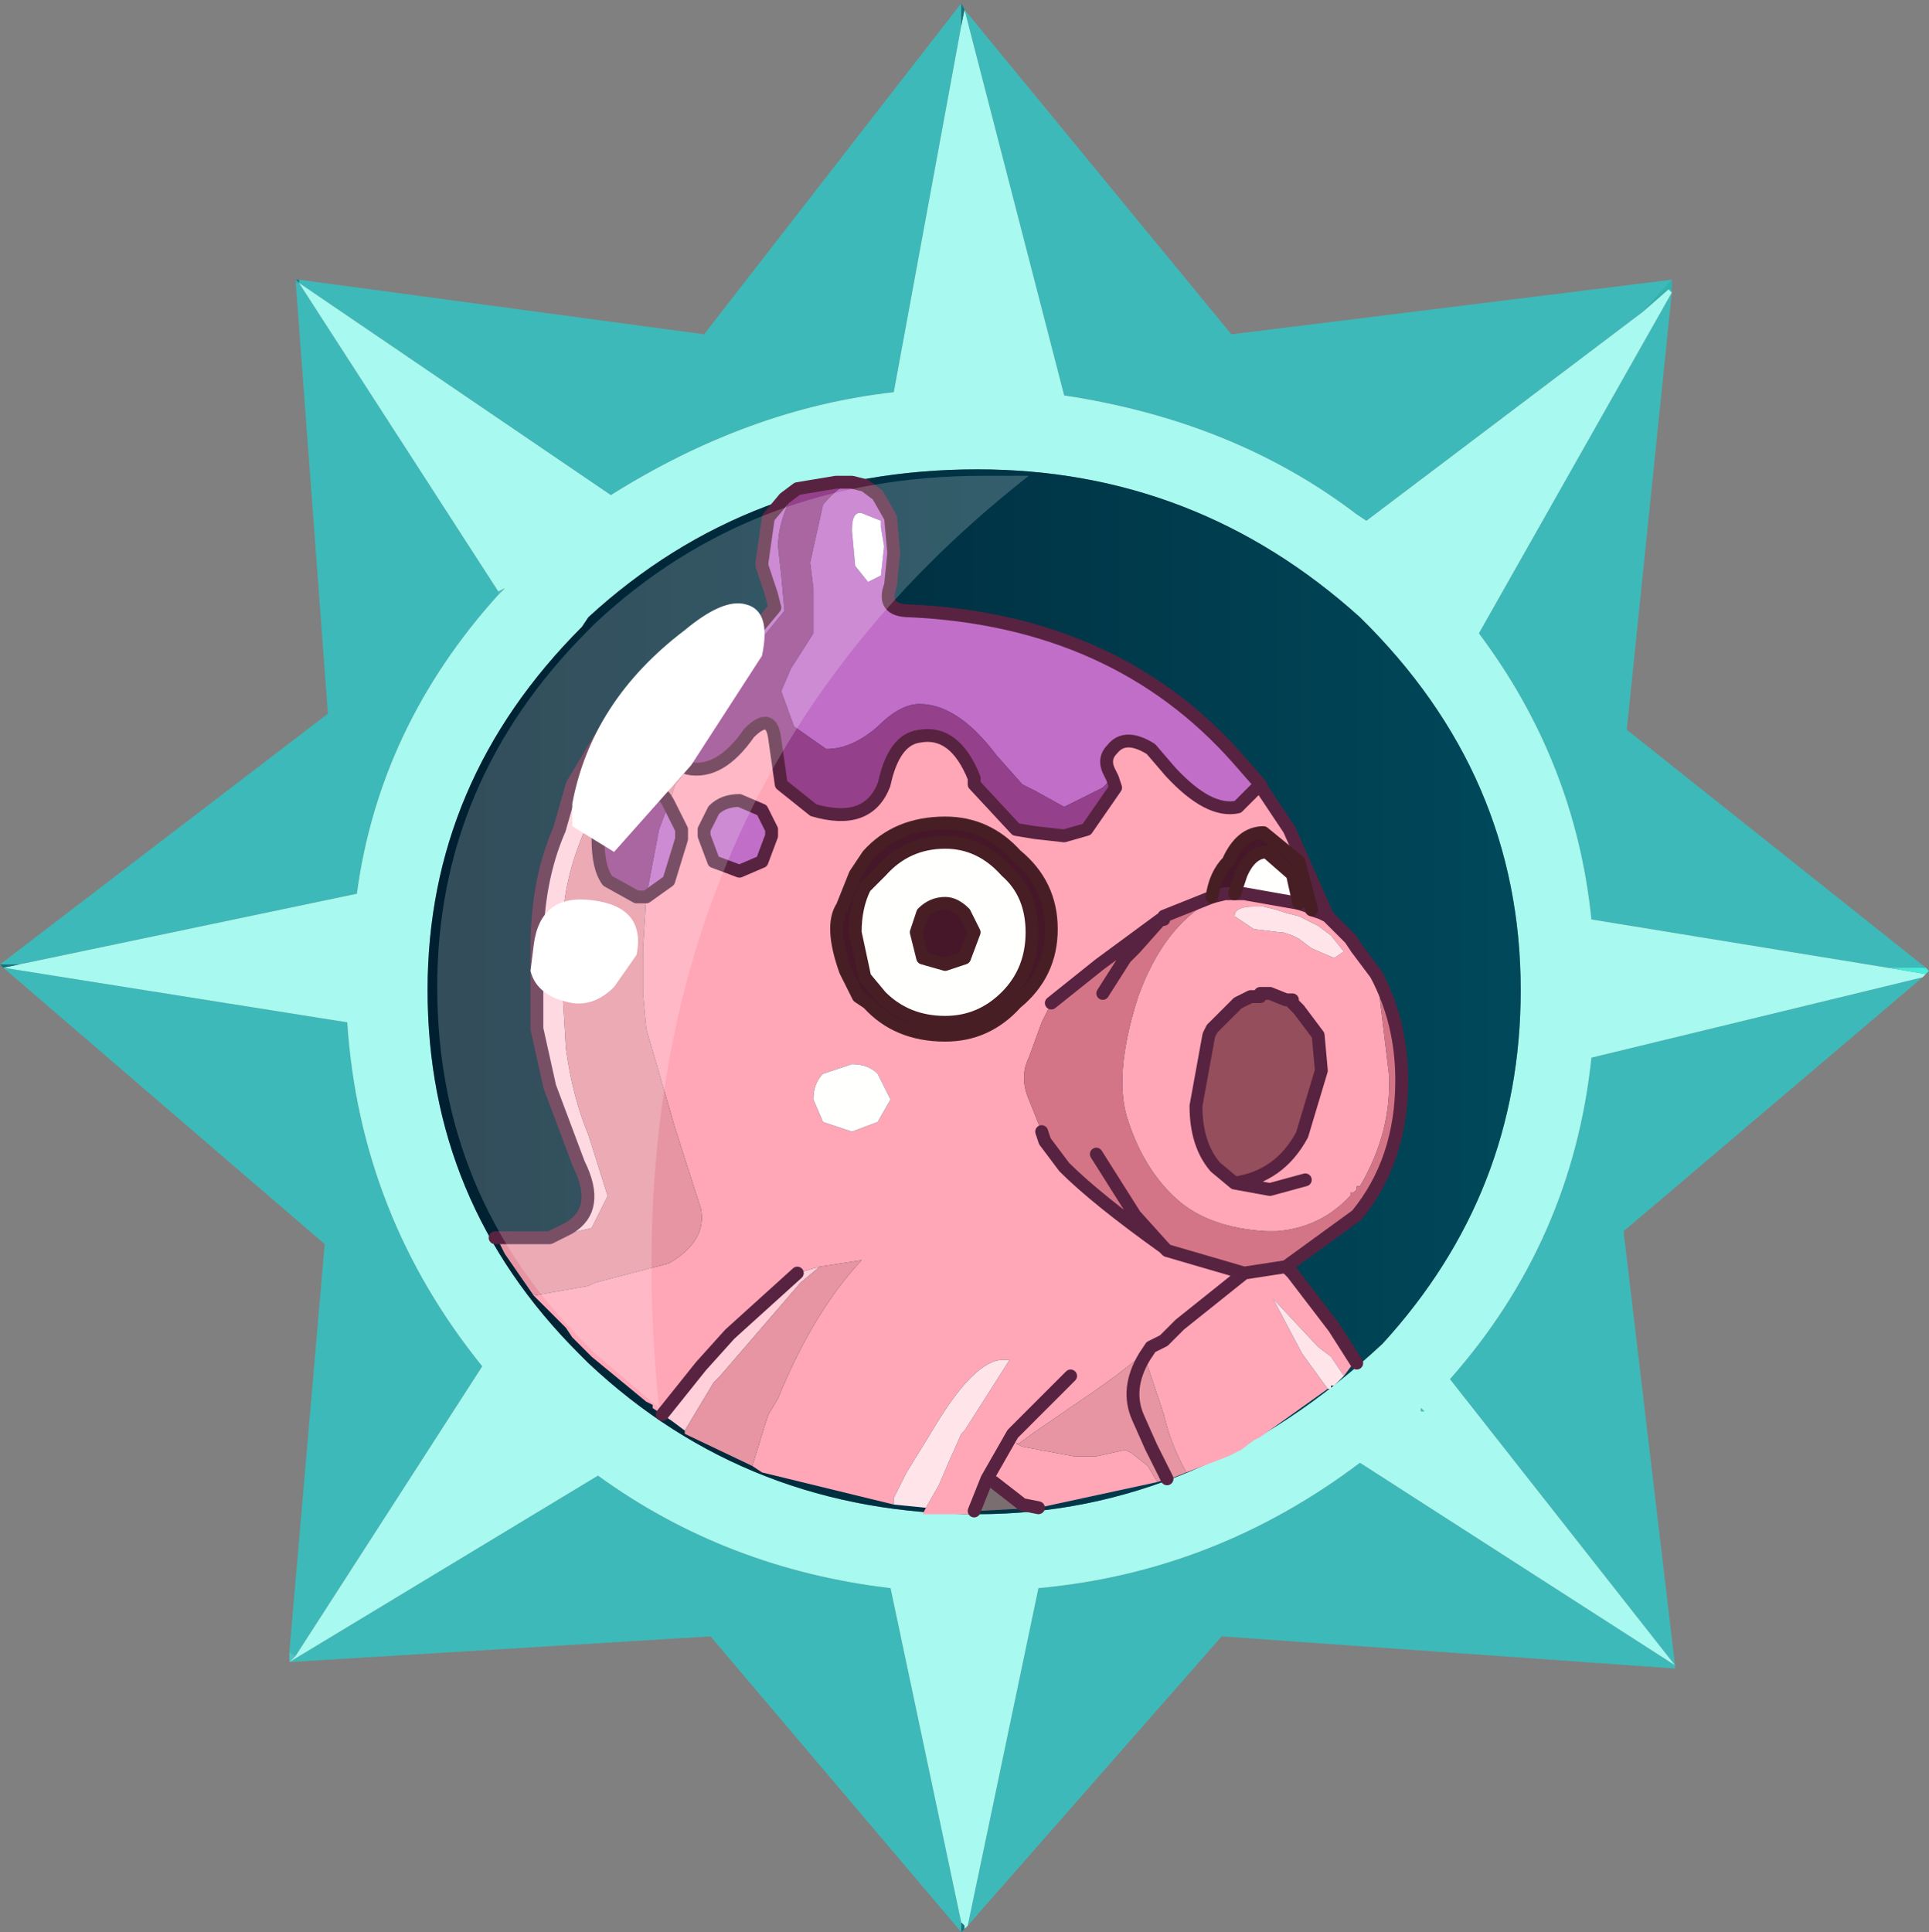 <?xml version="1.0" encoding="UTF-8" standalone="no"?>
<svg xmlns:ffdec="https://www.free-decompiler.com/flash" xmlns:xlink="http://www.w3.org/1999/xlink" ffdec:objectType="frame" height="30.05px" width="30.0px" xmlns="http://www.w3.org/2000/svg">
  <rect width="100%" height="100%" fill="#808080" stroke="none"/>
  <g transform="matrix(1.0, 0.0, 0.0, 1.0, 0.0, 0.0)">
    <use ffdec:characterId="1" height="30.0" transform="matrix(1.0, 0.0, 0.0, 1.0, 0.0, 0.0)" width="30.0" xlink:href="#shape0"/>
    <use ffdec:characterId="3" height="30.0" transform="matrix(1.0, 0.0, 0.0, 1.0, 0.0, 0.05)" width="30.0" xlink:href="#sprite0"/>
  </g>
  <defs>
    <g id="shape0" transform="matrix(1.0, 0.0, 0.0, 1.0, 0.0, 0.0)">
      <path d="M0.0 0.0 L30.0 0.0 30.0 30.0 0.0 30.0 0.0 0.0" fill="#33cc66" fill-opacity="0.0" fill-rule="evenodd" stroke="none"/>
    </g>
    <g id="sprite0" transform="matrix(1.0, 0.0, 0.0, 1.0, 0.0, 0.0)">
      <use ffdec:characterId="2" height="30.0" transform="matrix(1.0, 0.0, 0.0, 1.0, 0.0, 0.0)" width="30.0" xlink:href="#shape1"/>
    </g>
    <g id="shape1" transform="matrix(1.0, 0.0, 0.0, 1.0, 0.0, 0.0)">
      <path d="M25.55 4.8 L26.0 4.3 26.0 4.5 25.95 4.45 25.55 4.8 M29.9 15.0 L29.95 15.0 30.0 15.05 29.9 15.0" fill="url(#gradient0)" fill-rule="evenodd" stroke="none"/>
      <path d="M25.55 4.8 L21.25 8.05 21.1 7.95 Q19.2 6.5 16.55 6.1 L15.0 0.1 19.15 5.15 26.0 4.3 25.55 4.8 M14.95 0.0 L14.95 0.35 13.9 6.05 Q11.65 6.3 9.5 7.65 L4.65 4.35 7.75 9.15 7.75 9.2 Q5.9 11.25 5.55 13.85 L0.3 14.95 0.0 14.95 5.1 11.05 4.6 4.35 4.65 4.35 4.65 4.3 10.95 5.15 14.95 0.0 M26.0 4.5 L25.3 11.3 29.95 15.0 29.9 15.0 29.35 15.0 24.75 14.25 Q24.5 11.8 23.0 9.8 L26.0 4.5 M29.9 15.15 L25.25 19.1 26.05 25.85 26.05 25.9 19.0 25.4 15.05 29.9 16.15 24.65 Q18.9 24.4 21.15 22.7 L26.05 25.85 22.55 21.4 Q24.45 19.25 24.75 16.4 L29.9 15.15 M14.95 30.0 L11.05 25.4 4.5 25.8 9.3 22.9 Q11.3 24.35 13.85 24.65 L14.95 29.85 14.95 30.0 M4.5 25.65 L5.05 19.3 0.05 15.0 5.4 15.85 Q5.6 18.85 7.5 21.2 L4.6 25.7 4.5 25.65" fill="#3eb9b9" fill-rule="evenodd" stroke="none"/>
      <path d="M15.0 0.1 L16.55 6.1 Q19.2 6.5 21.1 7.95 L21.25 8.05 25.55 4.8 25.95 4.45 26.0 4.5 23.0 9.8 Q24.5 11.8 24.75 14.25 L29.35 15.0 29.95 15.1 29.9 15.15 24.75 16.4 Q24.45 19.25 22.55 21.4 L26.05 25.85 21.15 22.7 Q18.9 24.4 16.15 24.65 L15.05 29.9 15.0 29.95 15.0 29.9 14.95 29.85 13.85 24.65 Q11.3 24.35 9.3 22.9 L4.5 25.8 4.6 25.7 7.5 21.2 Q5.6 18.85 5.4 15.85 L0.05 15.0 0.3 14.95 5.55 13.85 Q5.9 11.25 7.75 9.2 L7.85 9.1 7.75 9.15 4.65 4.35 9.5 7.65 Q11.65 6.3 13.9 6.05 L14.95 0.35 15.0 0.1 M22.1 21.85 L22.1 21.9 22.15 21.9 22.1 21.85 M23.65 15.35 Q23.65 12.0 21.15 9.55 18.6 7.25 15.2 7.25 11.65 7.25 9.15 9.55 L9.05 9.7 Q6.65 12.1 6.65 15.35 6.65 18.65 9.0 21.0 L9.15 21.15 Q11.65 23.5 15.2 23.5 18.65 23.5 21.5 20.85 23.65 18.5 23.65 15.35" fill="#a8f9f0" fill-rule="evenodd" stroke="none"/>
      <path d="M29.35 15.0 L29.9 15.0 30.0 15.05 29.95 15.1 29.35 15.0" fill="url(#gradient1)" fill-rule="evenodd" stroke="none"/>
      <path d="M15.0 29.95 L14.95 30.0 14.95 29.85 15.0 29.9 15.0 29.95 M22.1 21.85 L22.15 21.9 22.1 21.9 22.1 21.85" fill="url(#gradient2)" fill-rule="evenodd" stroke="none"/>
      <path d="M23.65 15.35 Q23.65 18.5 21.5 20.85 18.65 23.5 15.2 23.5 11.65 23.5 9.15 21.15 L9.0 21.0 Q6.65 18.65 6.65 15.35 6.65 12.1 9.05 9.7 L9.15 9.55 Q11.65 7.25 15.2 7.25 18.6 7.25 21.15 9.55 23.65 12.0 23.65 15.35" fill="url(#gradient3)" fill-rule="evenodd" stroke="none"/>
      <path d="M14.95 0.0 L15.0 0.1 14.95 0.35 14.95 0.0" fill="url(#gradient4)" fill-rule="evenodd" stroke="none"/>
      <path d="M4.6 4.3 L4.65 4.3 4.65 4.35 4.6 4.3" fill="url(#gradient5)" fill-rule="evenodd" stroke="none"/>
      <path d="M4.6 4.35 L4.6 4.3 4.65 4.35 4.6 4.35" fill="url(#gradient6)" fill-rule="evenodd" stroke="none"/>
      <path d="M4.5 25.8 L4.5 25.65 4.6 25.7 4.5 25.8 M7.75 9.15 L7.85 9.1 7.75 9.2 7.75 9.15" fill="#4dc4c2" fill-rule="evenodd" stroke="none"/>
      <path d="M0.05 15.0 L0.0 14.95 0.3 14.95 0.05 15.0" fill="url(#gradient7)" fill-rule="evenodd" stroke="none"/>
      <path d="M10.65 22.2 L10.45 22.05 10.3 21.95 10.9 21.2 11.35 20.7 12.4 19.75 12.75 19.65 12.45 19.9 11.2 21.35 11.1 21.45 10.65 22.2 M8.55 19.2 L8.85 19.05 Q9.35 18.75 9.0 18.05 L8.55 16.85 8.35 15.95 8.35 15.4 8.35 15.15 8.35 14.7 Q8.35 13.65 8.7 12.85 L8.9 12.15 9.5 11.15 10.1 10.6 10.25 10.5 10.1 11.05 9.35 12.15 9.1 12.85 Q8.75 13.65 8.75 14.4 L8.75 15.4 8.8 16.25 Q8.9 17.0 9.15 17.6 L9.45 18.55 9.2 19.05 8.55 19.2" fill="#ffd0d9" fill-rule="evenodd" stroke="none"/>
      <path d="M10.25 10.5 L10.75 10.1 Q11.1 9.9 11.55 9.8 L11.8 9.7 12.05 9.4 12.0 9.2 11.85 8.75 11.85 8.7 11.95 8.0 12.2 7.7 12.4 7.55 12.35 7.65 12.25 7.8 Q12.1 8.15 12.1 8.45 L12.15 8.9 12.2 9.45 11.75 10.0 10.8 10.6 10.1 11.05 10.25 10.5 M13.25 7.45 L13.45 7.5 13.65 7.65 13.85 8.0 13.9 8.55 13.85 9.05 Q13.7 9.45 14.15 9.45 17.35 9.6 19.25 11.75 L19.6 12.15 19.25 12.5 Q18.8 12.6 18.2 11.95 L17.9 11.6 Q17.5 11.35 17.3 11.6 17.15 11.75 17.25 11.95 L17.3 12.05 17.15 12.2 16.55 12.5 16.1 12.25 15.9 12.15 15.5 11.7 Q14.9 10.9 14.3 10.9 14.0 10.9 13.65 11.25 13.25 11.6 12.85 11.6 L12.35 11.25 12.15 10.7 12.3 10.35 12.65 9.8 12.65 9.1 12.6 8.7 12.8 7.8 Q13.05 7.5 13.25 7.45 M10.4 12.45 L10.6 12.85 10.6 13.0 10.4 13.65 10.05 13.9 10.25 12.85 10.4 12.45 M13.75 8.45 L13.7 8.15 13.7 8.05 13.45 7.95 Q13.25 7.85 13.25 8.2 L13.3 8.75 13.5 9.0 13.7 8.9 13.75 8.45 M11.85 12.55 L12.0 12.85 12.0 12.95 11.85 13.35 11.5 13.5 11.1 13.35 10.95 12.95 10.95 12.85 11.1 12.55 Q11.25 12.4 11.5 12.4 L11.85 12.55" fill="#c16ec8" fill-rule="evenodd" stroke="none"/>
      <path d="M12.4 7.55 L13.0 7.45 13.25 7.45 Q13.05 7.5 12.8 7.8 L12.6 8.7 12.65 9.1 12.65 9.8 12.3 10.35 12.15 10.7 12.35 11.25 12.85 11.6 Q13.25 11.6 13.65 11.25 14.0 10.9 14.3 10.9 14.9 10.9 15.5 11.7 L15.9 12.15 16.1 12.25 16.55 12.5 17.15 12.2 17.3 12.05 17.35 12.2 16.9 12.85 16.55 12.95 16.1 12.9 15.8 12.85 15.15 12.15 15.15 12.05 Q14.85 11.3 14.3 11.4 13.9 11.45 13.75 12.15 13.5 12.8 12.65 12.55 L12.15 12.15 12.05 11.45 Q12.0 11.0 11.65 11.35 11.2 12.0 10.7 11.9 L10.3 11.7 10.1 11.05 10.8 10.6 11.75 10.0 12.2 9.45 12.15 8.9 12.1 8.45 Q12.1 8.15 12.25 7.8 L12.35 7.65 12.4 7.55 M10.05 13.9 L9.9 13.9 9.45 13.65 Q9.3 13.45 9.3 13.0 L9.3 12.85 9.45 12.45 Q9.65 12.15 9.9 12.15 10.25 12.15 10.4 12.45 L10.25 12.85 10.05 13.9" fill="#95408a" fill-rule="evenodd" stroke="none"/>
      <path d="M13.75 8.45 L13.7 8.9 13.5 9.0 13.3 8.75 13.25 8.2 Q13.25 7.85 13.45 7.95 L13.7 8.05 13.7 8.15 13.75 8.45" fill="#ffffff" fill-rule="evenodd" stroke="none"/>
      <path d="M19.6 12.15 L19.65 12.25 20.05 12.85 20.65 14.2 20.7 14.25 20.9 14.45 21.0 14.55 21.1 14.7 21.4 15.1 21.45 15.4 21.6 16.65 Q21.65 17.55 21.15 18.4 L21.1 18.4 21.1 18.45 21.05 18.5 21.0 18.5 21.0 18.55 20.95 18.6 Q20.5 19.05 19.85 19.1 L19.7 19.1 Q18.8 19.05 18.3 18.6 17.8 18.15 17.55 17.4 17.3 16.7 17.7 15.45 18.1 14.35 18.85 13.95 L19.05 13.85 19.2 13.85 19.35 13.85 20.2 14.0 20.35 14.05 20.4 14.1 20.2 13.35 19.65 12.9 Q19.3 12.9 19.1 13.35 18.9 13.55 18.85 13.9 L18.1 14.2 18.1 14.25 18.05 14.25 17.1 14.95 16.6 15.35 16.35 15.55 16.2 15.85 16.0 16.4 Q15.85 16.7 16.0 17.05 L16.2 17.55 16.25 17.7 16.55 18.1 Q17.05 18.6 18.1 19.35 L18.15 19.4 19.35 19.75 20.0 19.65 20.1 19.75 20.75 20.6 21.1 21.15 21.05 21.15 20.9 21.35 20.7 21.05 20.5 20.9 19.8 20.15 20.25 21.0 20.65 21.55 19.6 22.3 19.5 22.35 19.3 22.5 19.2 22.55 19.1 22.6 18.45 22.85 Q18.2 22.4 18.1 21.95 L17.8 21.05 17.9 20.9 17.8 21.0 17.35 21.35 17.0 21.6 16.05 22.25 15.85 22.4 15.8 22.4 15.9 22.45 16.7 22.6 17.05 22.6 17.5 22.5 17.6 22.55 17.85 22.75 18.0 23.0 16.15 23.4 15.9 23.35 15.45 23.0 15.35 22.95 15.25 23.2 15.15 23.45 15.15 23.5 14.35 23.5 14.4 23.4 14.6 23.05 14.75 22.7 14.95 22.25 15.0 22.2 15.7 21.1 15.6 21.1 Q15.15 21.1 14.5 22.2 L14.1 22.85 13.9 23.25 13.9 23.35 11.85 22.85 11.7 22.75 11.9 22.1 11.95 21.95 12.1 21.7 Q12.65 20.35 13.4 19.55 L12.75 19.65 12.4 19.75 11.35 20.7 10.9 21.2 10.3 21.95 10.15 21.85 10.15 21.8 10.05 21.75 9.2 21.05 8.9 20.75 8.8 20.6 8.3 20.1 9.15 19.95 9.25 19.9 10.4 19.6 Q11.0 19.25 10.9 18.75 L10.5 17.5 10.05 15.95 10.0 15.4 10.0 14.7 10.05 13.9 10.4 13.65 10.6 13.0 10.6 12.85 10.4 12.45 10.5 12.15 10.7 11.9 Q11.2 12.0 11.65 11.35 12.0 11.0 12.05 11.45 L12.15 12.15 12.65 12.55 Q13.5 12.8 13.75 12.15 13.9 11.45 14.3 11.4 14.85 11.3 15.15 12.05 L15.15 12.15 15.8 12.85 16.1 12.9 16.55 12.95 16.9 12.85 17.35 12.2 17.3 12.05 17.25 11.95 Q17.15 11.75 17.3 11.6 17.5 11.35 17.9 11.6 L18.2 11.95 Q18.8 12.6 19.25 12.5 L19.6 12.15 M20.65 14.2 L20.55 14.15 20.4 14.1 20.55 14.15 20.65 14.2 M20.5 14.35 L20.2 14.2 20.0 14.15 19.85 14.1 19.65 14.05 19.5 14.05 Q19.2 14.05 19.2 14.2 L19.5 14.4 19.9 14.45 19.95 14.45 20.1 14.5 20.2 14.55 20.4 14.7 20.75 14.85 20.9 14.75 20.7 14.5 20.5 14.35 M20.5 16.05 L20.2 15.65 20.1 15.55 20.1 15.5 20.0 15.5 19.75 15.4 19.6 15.4 19.6 15.45 19.45 15.45 19.35 15.5 19.25 15.55 18.85 15.95 18.8 16.05 18.6 17.15 Q18.6 17.75 18.9 18.1 L19.2 18.35 Q19.9 18.25 20.25 17.6 L20.55 16.6 20.5 16.05 M15.8 13.25 Q15.35 12.75 14.7 12.75 13.95 12.75 13.5 13.25 L13.3 13.55 13.1 14.05 Q12.9 14.35 13.15 15.05 L13.35 15.45 13.5 15.55 Q13.95 16.05 14.7 16.05 15.35 16.05 15.8 15.55 16.35 15.1 16.35 14.4 16.35 13.7 15.8 13.25 M20.3 18.3 L19.75 18.45 19.2 18.35 19.75 18.45 20.3 18.3 M11.85 12.55 L11.5 12.4 Q11.25 12.4 11.1 12.55 L10.95 12.85 10.95 12.95 11.1 13.35 11.5 13.5 11.85 13.35 12.0 12.95 12.0 12.85 11.85 12.55 M13.25 16.5 L12.8 16.65 Q12.65 16.8 12.65 17.05 L12.8 17.4 13.25 17.55 13.65 17.4 13.85 17.05 13.65 16.65 Q13.5 16.5 13.25 16.5 M17.9 20.9 L18.1 20.8 18.35 20.55 19.35 19.75 18.35 20.55 18.1 20.8 17.9 20.9 M16.65 21.35 L15.75 22.25 15.35 22.95 15.75 22.25 16.65 21.35" fill="#ffa6b7" fill-rule="evenodd" stroke="none"/>
      <path d="M18.45 22.85 L18.2 22.95 18.15 22.95 18.0 23.0 17.85 22.75 17.6 22.55 17.5 22.5 17.05 22.6 16.7 22.6 15.9 22.45 15.8 22.4 15.85 22.4 16.05 22.25 17.0 21.6 17.35 21.35 17.8 21.0 17.9 20.9 17.8 21.05 18.1 21.95 Q18.2 22.4 18.45 22.85 M11.7 22.75 L10.65 22.25 10.65 22.2 11.1 21.45 11.2 21.35 12.45 19.9 12.75 19.65 13.4 19.55 Q12.65 20.35 12.1 21.7 L11.95 21.95 11.9 22.1 11.7 22.75 M8.3 20.1 L7.85 19.45 7.75 19.25 7.7 19.2 8.55 19.2 9.2 19.05 9.45 18.55 9.15 17.6 Q8.9 17.0 8.8 16.25 L8.75 15.4 8.75 14.4 Q8.75 13.65 9.1 12.85 L9.35 12.15 10.1 11.05 10.3 11.7 10.7 11.9 10.5 12.15 10.4 12.45 Q10.25 12.15 9.9 12.15 9.65 12.15 9.45 12.45 L9.3 12.85 9.3 13.0 Q9.3 13.45 9.45 13.65 L9.9 13.9 10.05 13.9 10.0 14.7 10.0 15.4 10.05 15.95 10.5 17.5 10.9 18.75 Q11.0 19.25 10.4 19.6 L9.25 19.9 9.15 19.95 8.3 20.1 M18.15 22.95 L17.9 22.45 17.7 22.0 Q17.5 21.55 17.8 21.05 17.5 21.55 17.7 22.0 L17.9 22.45 18.15 22.95" fill="#e795a3" fill-rule="evenodd" stroke="none"/>
      <path d="M20.4 14.1 L20.35 14.05 20.2 14.0 20.1 13.55 19.7 13.2 Q19.45 13.2 19.3 13.55 L19.2 13.85 19.05 13.85 18.85 13.9 Q18.9 13.55 19.1 13.35 19.3 12.9 19.65 12.9 L20.2 13.35 20.4 14.1 M16.05 14.45 Q16.05 13.85 15.65 13.5 15.25 13.05 14.7 13.05 14.1 13.05 13.7 13.5 L13.45 13.75 Q13.3 14.05 13.3 14.45 L13.45 15.15 13.7 15.45 Q14.1 15.85 14.7 15.85 15.25 15.85 15.65 15.45 16.05 15.05 16.05 14.45 M15.8 13.25 Q16.35 13.7 16.35 14.4 16.35 15.1 15.8 15.55 15.35 16.05 14.7 16.05 13.95 16.05 13.5 15.55 L13.35 15.45 13.15 15.05 Q12.9 14.35 13.1 14.05 L13.3 13.55 13.5 13.25 Q13.95 12.75 14.7 12.75 15.35 12.75 15.8 13.25 M15.0 14.15 L15.15 14.45 15.0 14.85 14.7 14.95 14.35 14.85 14.25 14.45 14.35 14.15 Q14.5 14.0 14.7 14.0 14.85 14.0 15.0 14.15" fill="#461729" fill-rule="evenodd" stroke="none"/>
      <path d="M19.2 13.85 L19.3 13.55 Q19.45 13.2 19.7 13.2 L20.1 13.55 20.2 14.0 19.35 13.85 19.2 13.85 M16.05 14.45 Q16.05 15.05 15.65 15.45 15.25 15.85 14.7 15.85 14.1 15.85 13.7 15.45 L13.45 15.15 13.3 14.45 Q13.3 14.05 13.45 13.75 L13.7 13.5 Q14.1 13.05 14.7 13.05 15.25 13.05 15.65 13.5 16.05 13.85 16.05 14.45 M15.0 14.15 Q14.85 14.0 14.7 14.0 14.5 14.0 14.35 14.15 L14.25 14.45 14.35 14.85 14.7 14.95 15.0 14.85 15.15 14.45 15.0 14.15 M13.25 16.5 Q13.5 16.5 13.65 16.65 L13.85 17.05 13.65 17.4 13.25 17.55 12.8 17.4 12.65 17.05 Q12.65 16.8 12.8 16.65 L13.25 16.5" fill="#fffffe" fill-rule="evenodd" stroke="none"/>
      <path d="M21.4 15.1 Q21.8 15.85 21.8 16.75 21.8 18.0 21.1 18.85 L20.0 19.65 19.35 19.75 18.15 19.4 18.1 19.35 Q17.05 18.6 16.55 18.1 L16.25 17.7 16.2 17.55 16.0 17.05 Q15.85 16.7 16.0 16.4 L16.2 15.85 16.35 15.55 16.6 15.35 17.1 14.95 18.05 14.25 18.1 14.25 18.1 14.2 18.85 13.9 19.05 13.85 18.85 13.95 Q18.1 14.35 17.7 15.45 17.3 16.7 17.55 17.4 17.8 18.15 18.3 18.6 18.8 19.05 19.7 19.1 L19.85 19.1 Q20.5 19.05 20.95 18.6 L21.0 18.55 21.0 18.5 21.05 18.5 21.1 18.45 21.1 18.4 21.15 18.4 Q21.65 17.55 21.6 16.65 L21.45 15.4 21.4 15.1 M17.15 15.4 L17.5 14.85 17.65 14.7 18.05 14.25 17.65 14.7 17.5 14.85 17.15 15.4 M17.05 17.9 L17.65 18.85 18.1 19.35 17.65 18.85 17.05 17.9" fill="#d47587" fill-rule="evenodd" stroke="none"/>
      <path d="M20.9 21.35 L20.75 21.5 20.7 21.5 20.7 21.55 20.65 21.55 20.25 21.0 19.8 20.15 20.5 20.9 20.7 21.05 20.9 21.35 M14.4 23.4 L13.9 23.35 13.9 23.25 14.1 22.85 14.5 22.2 Q15.15 21.1 15.6 21.1 L15.7 21.1 15.0 22.2 14.95 22.25 14.75 22.7 14.6 23.05 14.4 23.4 M20.5 14.35 L20.7 14.5 20.9 14.75 20.75 14.85 20.4 14.7 20.2 14.55 20.1 14.5 19.95 14.45 19.9 14.45 19.5 14.4 19.2 14.2 Q19.2 14.05 19.5 14.05 L19.65 14.05 19.85 14.1 20.0 14.15 20.2 14.2 20.5 14.35" fill="#ffe5ea" fill-rule="evenodd" stroke="none"/>
      <path d="M20.5 16.05 L20.55 16.6 20.25 17.6 Q19.9 18.25 19.2 18.35 L18.9 18.1 Q18.6 17.75 18.6 17.15 L18.8 16.05 18.85 15.95 19.25 15.55 19.35 15.5 19.45 15.45 19.6 15.45 19.6 15.4 19.75 15.4 20.0 15.5 20.1 15.5 20.1 15.55 20.2 15.65 20.5 16.05" fill="#954e5c" fill-rule="evenodd" stroke="none"/>
      <path d="M16.15 23.4 L15.2 23.45 15.15 23.45 15.25 23.2 15.35 22.95 15.45 23.0 15.9 23.35 16.15 23.4" fill="#7a6e70" fill-rule="evenodd" stroke="none"/>
      <path d="M19.6 12.15 L19.65 12.25 20.05 12.85 20.65 14.2 20.7 14.25 20.9 14.45 21.0 14.55 21.1 14.7 21.4 15.1 Q21.8 15.85 21.8 16.75 21.8 18.0 21.1 18.85 L20.0 19.65 20.1 19.75 20.75 20.6 21.1 21.15 M7.7 19.2 L8.55 19.2 8.85 19.05 Q9.35 18.75 9.0 18.05 L8.55 16.85 8.35 15.95 8.35 15.4 8.35 15.15 8.35 14.7 Q8.35 13.65 8.7 12.85 L8.9 12.15 9.5 11.15 10.1 10.6 10.25 10.5 10.75 10.1 Q11.1 9.9 11.55 9.8 L11.8 9.7 12.05 9.4 12.0 9.2 11.85 8.75 11.85 8.7 11.95 8.0 12.2 7.7 12.4 7.55 13.0 7.45 13.25 7.45 13.45 7.5 13.65 7.65 13.85 8.0 13.9 8.55 13.85 9.05 Q13.7 9.45 14.15 9.45 17.35 9.6 19.25 11.75 L19.6 12.15 19.25 12.5 Q18.8 12.6 18.2 11.95 L17.9 11.6 Q17.5 11.35 17.3 11.6 17.15 11.75 17.25 11.95 L17.3 12.05 17.35 12.2 16.9 12.85 16.55 12.95 16.1 12.9 15.8 12.85 15.15 12.15 15.15 12.05 Q14.85 11.3 14.3 11.4 13.9 11.45 13.75 12.15 13.5 12.8 12.65 12.55 L12.15 12.15 12.05 11.45 Q12.0 11.0 11.65 11.35 11.2 12.0 10.7 11.9 L10.3 11.7 10.1 11.05 10.25 10.5 M10.4 12.45 L10.6 12.85 10.6 13.0 10.4 13.65 10.05 13.9 9.9 13.9 9.45 13.65 Q9.3 13.45 9.3 13.0 L9.3 12.85 9.45 12.45 Q9.65 12.15 9.9 12.15 10.25 12.15 10.4 12.45 M20.2 14.0 L20.35 14.05 20.4 14.1 20.55 14.15 20.65 14.2 M18.85 13.9 L19.05 13.85 19.2 13.85 19.35 13.85 20.2 14.0 M20.5 16.05 L20.2 15.65 20.1 15.55 20.1 15.5 20.0 15.5 19.75 15.4 19.6 15.4 19.6 15.45 19.45 15.45 19.35 15.5 19.25 15.55 18.85 15.95 18.8 16.05 18.6 17.15 Q18.6 17.75 18.9 18.1 L19.2 18.35 Q19.9 18.25 20.25 17.6 L20.55 16.6 20.5 16.05 M18.85 13.9 L18.1 14.2 18.1 14.25 18.05 14.25 17.65 14.7 17.5 14.85 17.15 15.4 M16.35 15.55 L16.6 15.35 17.1 14.95 18.05 14.25 M19.35 19.75 L18.15 19.4 18.1 19.35 Q17.05 18.6 16.55 18.1 L16.25 17.7 16.2 17.55 M19.2 18.35 L19.75 18.45 20.3 18.3 M11.85 12.55 L11.5 12.4 Q11.25 12.4 11.1 12.55 L10.95 12.85 10.95 12.95 11.1 13.35 11.5 13.5 11.85 13.35 12.0 12.95 12.0 12.85 11.85 12.55 M10.3 21.95 L10.9 21.2 11.35 20.7 12.4 19.75 M20.0 19.65 L19.35 19.75 18.35 20.55 18.1 20.8 17.9 20.9 17.8 21.05 Q17.5 21.55 17.7 22.0 L17.9 22.45 18.15 22.95 M15.15 23.45 L15.25 23.2 15.35 22.95 15.75 22.25 16.65 21.35 M15.35 22.95 L15.45 23.0 15.9 23.35 16.15 23.4 M18.1 19.35 L17.65 18.85 17.05 17.9" fill="none" stroke="#582340" stroke-linecap="round" stroke-linejoin="round" stroke-width="0.2"/>
      <path d="M20.4 14.1 L20.2 13.35 19.65 12.9 Q19.3 12.9 19.1 13.35 18.9 13.55 18.85 13.9 M19.2 13.85 L19.3 13.55 Q19.45 13.2 19.7 13.2 L20.1 13.55 20.2 14.0 M16.05 14.45 Q16.05 13.85 15.65 13.5 15.25 13.05 14.7 13.05 14.1 13.05 13.7 13.5 L13.45 13.75 Q13.3 14.05 13.3 14.45 L13.45 15.15 13.7 15.45 Q14.1 15.85 14.7 15.85 15.25 15.85 15.65 15.45 16.05 15.05 16.05 14.45 M15.8 13.25 Q15.35 12.75 14.7 12.75 13.95 12.75 13.5 13.25 L13.3 13.55 13.1 14.05 Q12.9 14.35 13.15 15.05 L13.35 15.45 13.5 15.55 Q13.95 16.05 14.7 16.05 15.35 16.05 15.8 15.55 16.35 15.1 16.35 14.4 16.35 13.7 15.8 13.25 M15.0 14.15 Q14.85 14.0 14.7 14.0 14.5 14.0 14.35 14.15 L14.25 14.45 14.35 14.85 14.7 14.95 15.0 14.85 15.15 14.45 15.0 14.15 Z" fill="none" stroke="#471e24" stroke-linecap="round" stroke-linejoin="round" stroke-width="0.2"/>
      <path d="M6.8 15.3 Q6.8 12.1 9.15 9.75 L9.25 9.65 Q11.7 7.35 15.3 7.35 L16.0 7.35 Q9.3 12.6 10.25 21.85 L9.25 21.0 9.1 20.85 Q6.8 18.55 6.8 15.3" fill="#ffffff" fill-opacity="0.2" fill-rule="evenodd" stroke="none"/>
      <path d="M11.6 9.35 Q12.0 9.45 11.85 10.15 L10.75 11.85 9.55 13.2 8.9 12.8 8.9 12.45 Q9.2 10.85 10.65 9.75 11.25 9.25 11.6 9.35 M9.9 14.8 L9.55 15.3 Q9.25 15.6 8.9 15.55 8.35 15.45 8.25 15.05 L8.3 14.65 Q8.4 13.85 9.2 13.95 10.05 14.05 9.9 14.8" fill="#ffffff" fill-rule="evenodd" stroke="none"/>
    </g>
    <linearGradient gradientTransform="matrix(0.005, 0.0, 0.0, 0.006, 25.8, 9.55)" gradientUnits="userSpaceOnUse" id="gradient0" spreadMethod="pad" x1="-819.2" x2="819.2">
      <stop offset="0.0" stop-color="#14737c"/>
      <stop offset="1.0" stop-color="#48f2e0"/>
    </linearGradient>
    <linearGradient gradientTransform="matrix(0.005, 0.0, 0.0, 0.007, 26.05, 20.35)" gradientUnits="userSpaceOnUse" id="gradient1" spreadMethod="pad" x1="-819.2" x2="819.2">
      <stop offset="0.0" stop-color="#14737c"/>
      <stop offset="1.0" stop-color="#48f2e0"/>
    </linearGradient>
    <linearGradient gradientTransform="matrix(0.007, 0.0, 0.0, 0.005, 20.5, 25.9)" gradientUnits="userSpaceOnUse" id="gradient2" spreadMethod="pad" x1="-819.2" x2="819.2">
      <stop offset="0.0" stop-color="#14737c"/>
      <stop offset="1.0" stop-color="#48f2e0"/>
    </linearGradient>
    <linearGradient gradientTransform="matrix(0.01, 0.0, 0.0, 0.01, 15.15, 15.35)" gradientUnits="userSpaceOnUse" id="gradient3" spreadMethod="pad" x1="-819.2" x2="819.2">
      <stop offset="0.0" stop-color="#002031"/>
      <stop offset="1.0" stop-color="#00485a"/>
    </linearGradient>
    <linearGradient gradientTransform="matrix(0.007, 0.0, 0.0, 0.005, 20.5, 4.25)" gradientUnits="userSpaceOnUse" id="gradient4" spreadMethod="pad" x1="-819.2" x2="819.2">
      <stop offset="0.0" stop-color="#14737c"/>
      <stop offset="1.0" stop-color="#48f2e0"/>
    </linearGradient>
    <linearGradient gradientTransform="matrix(0.006, 0.0, 0.0, 0.005, 9.7, 4.2)" gradientUnits="userSpaceOnUse" id="gradient5" spreadMethod="pad" x1="-819.2" x2="819.2">
      <stop offset="0.0" stop-color="#14737c"/>
      <stop offset="1.0" stop-color="#48f2e0"/>
    </linearGradient>
    <linearGradient gradientTransform="matrix(0.005, 0.0, 0.0, 0.006, 4.3, 9.55)" gradientUnits="userSpaceOnUse" id="gradient6" spreadMethod="pad" x1="-819.2" x2="819.2">
      <stop offset="0.0" stop-color="#14737c"/>
      <stop offset="1.0" stop-color="#48f2e0"/>
    </linearGradient>
    <linearGradient gradientTransform="matrix(0.005, 0.0, 0.0, 0.006, 4.1, 20.25)" gradientUnits="userSpaceOnUse" id="gradient7" spreadMethod="pad" x1="-819.2" x2="819.2">
      <stop offset="0.0" stop-color="#14737c"/>
      <stop offset="1.0" stop-color="#48f2e0"/>
    </linearGradient>
  </defs>
</svg>
